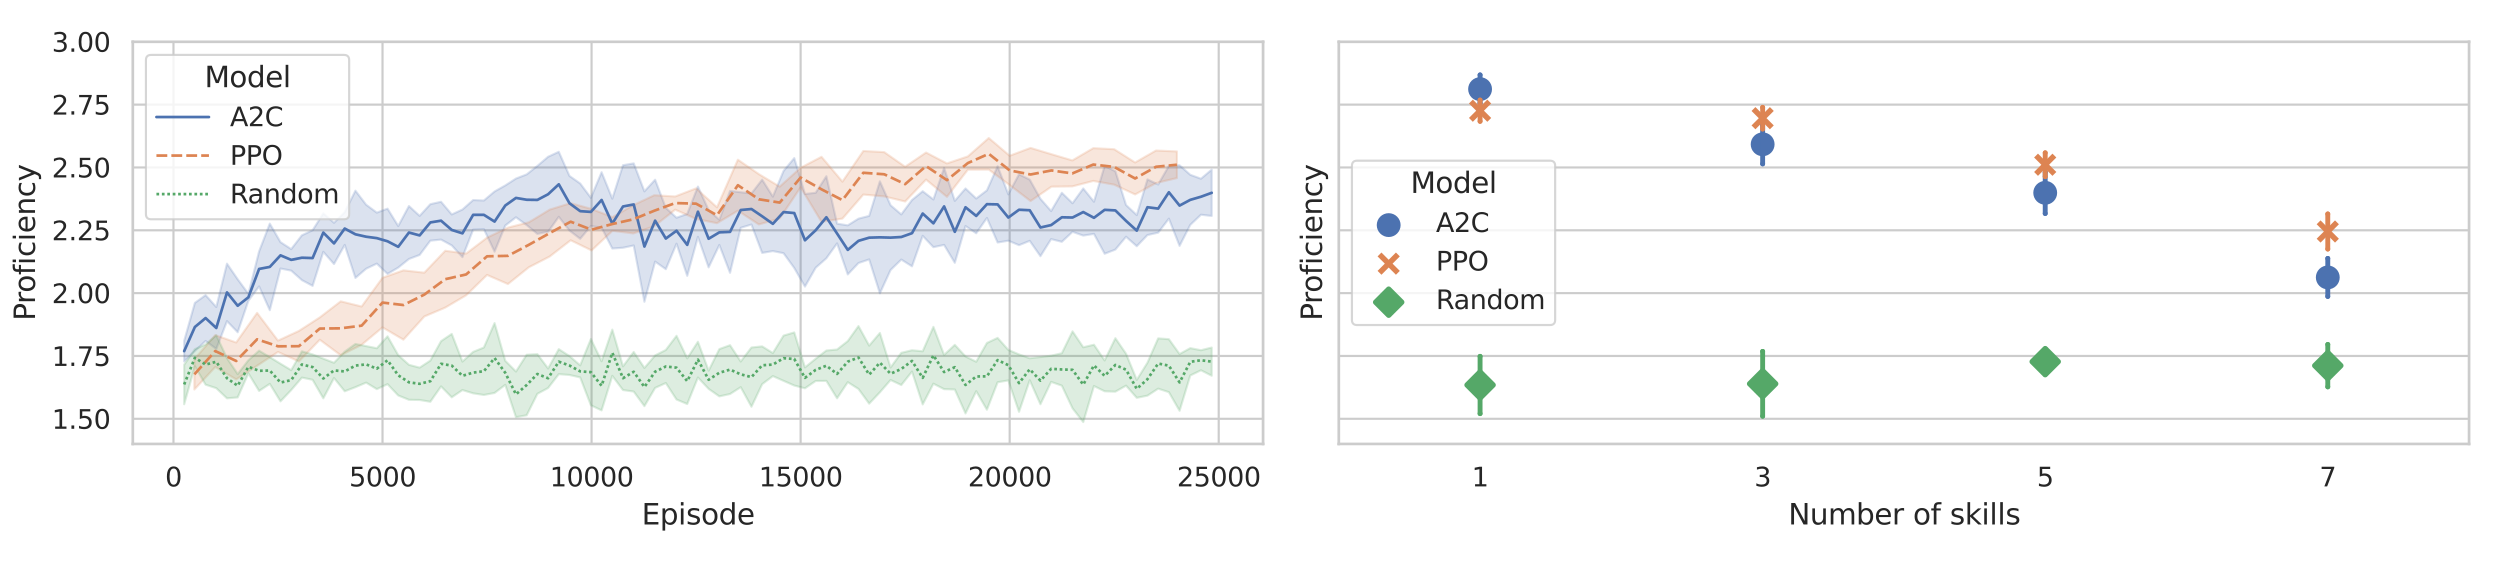 <?xml version="1.0" encoding="utf-8" standalone="no"?>
<!DOCTYPE svg PUBLIC "-//W3C//DTD SVG 1.1//EN"
  "http://www.w3.org/Graphics/SVG/1.1/DTD/svg11.dtd">
<svg height="207.36pt" version="1.1" viewBox="0 0 921.6 207.36" width="921.6pt" xmlns="http://www.w3.org/2000/svg" xmlns:xlink="http://www.w3.org/1999/xlink">
 <defs>
  <style type="text/css">*{stroke-linecap:butt;stroke-linejoin:round;}</style>
 </defs>
 <g id="figure_1">
  <g id="patch_1">
   <path d="M 0 207.36 
L 921.6 207.36 
L 921.6 0 
L 0 0 
z
" style="fill:#ffffff;"/>
  </g>
  <g id="axes_1">
   <g id="patch_2">
    <path d="M 48.955 163.655 
L 465.617 163.655 
L 465.617 15.405 
L 48.955 15.405 
z
" style="fill:#ffffff;"/>
   </g>
   <g id="matplotlib.axis_1">
    <g id="xtick_1">
     <g id="line2d_1">
      <path clip-path="url(#p4544ed2c14)" d="M 63.948 163.655 
L 63.948 15.405 
" style="fill:none;stroke:#cccccc;stroke-linecap:round;stroke-width:0.8;"/>
     </g>
     <g id="text_1">
      <!-- 0 -->
      <g style="fill:#262626;" transform="translate(60.869 179.31)scale(0.097 -0.097)">
       <defs>
        <path d="M 2034 4250 
Q 1547 4250 1301 3770 
Q 1056 3291 1056 2328 
Q 1056 1369 1301 889 
Q 1547 409 2034 409 
Q 2525 409 2770 889 
Q 3016 1369 3016 2328 
Q 3016 3291 2770 3770 
Q 2525 4250 2034 4250 
z
M 2034 4750 
Q 2819 4750 3233 4129 
Q 3647 3509 3647 2328 
Q 3647 1150 3233 529 
Q 2819 -91 2034 -91 
Q 1250 -91 836 529 
Q 422 1150 422 2328 
Q 422 3509 836 4129 
Q 1250 4750 2034 4750 
z
" id="DejaVuSans-30" transform="scale(0.016)"/>
       </defs>
       <use xlink:href="#DejaVuSans-30"/>
      </g>
     </g>
    </g>
    <g id="xtick_2">
     <g id="line2d_2">
      <path clip-path="url(#p4544ed2c14)" d="M 141.012 163.655 
L 141.012 15.405 
" style="fill:none;stroke:#cccccc;stroke-linecap:round;stroke-width:0.8;"/>
     </g>
     <g id="text_2">
      <!-- 5000 -->
      <g style="fill:#262626;" transform="translate(128.694 179.31)scale(0.097 -0.097)">
       <defs>
        <path d="M 691 4666 
L 3169 4666 
L 3169 4134 
L 1269 4134 
L 1269 2991 
Q 1406 3038 1543 3061 
Q 1681 3084 1819 3084 
Q 2600 3084 3056 2656 
Q 3513 2228 3513 1497 
Q 3513 744 3044 326 
Q 2575 -91 1722 -91 
Q 1428 -91 1123 -41 
Q 819 9 494 109 
L 494 744 
Q 775 591 1075 516 
Q 1375 441 1709 441 
Q 2250 441 2565 725 
Q 2881 1009 2881 1497 
Q 2881 1984 2565 2268 
Q 2250 2553 1709 2553 
Q 1456 2553 1204 2497 
Q 953 2441 691 2322 
L 691 4666 
z
" id="DejaVuSans-35" transform="scale(0.016)"/>
       </defs>
       <use xlink:href="#DejaVuSans-35"/>
       <use x="63.623" xlink:href="#DejaVuSans-30"/>
       <use x="127.246" xlink:href="#DejaVuSans-30"/>
       <use x="190.869" xlink:href="#DejaVuSans-30"/>
      </g>
     </g>
    </g>
    <g id="xtick_3">
     <g id="line2d_3">
      <path clip-path="url(#p4544ed2c14)" d="M 218.076 163.655 
L 218.076 15.405 
" style="fill:none;stroke:#cccccc;stroke-linecap:round;stroke-width:0.8;"/>
     </g>
     <g id="text_3">
      <!-- 10000 -->
      <g style="fill:#262626;" transform="translate(202.679 179.31)scale(0.097 -0.097)">
       <defs>
        <path d="M 794 531 
L 1825 531 
L 1825 4091 
L 703 3866 
L 703 4441 
L 1819 4666 
L 2450 4666 
L 2450 531 
L 3481 531 
L 3481 0 
L 794 0 
L 794 531 
z
" id="DejaVuSans-31" transform="scale(0.016)"/>
       </defs>
       <use xlink:href="#DejaVuSans-31"/>
       <use x="63.623" xlink:href="#DejaVuSans-30"/>
       <use x="127.246" xlink:href="#DejaVuSans-30"/>
       <use x="190.869" xlink:href="#DejaVuSans-30"/>
       <use x="254.492" xlink:href="#DejaVuSans-30"/>
      </g>
     </g>
    </g>
    <g id="xtick_4">
     <g id="line2d_4">
      <path clip-path="url(#p4544ed2c14)" d="M 295.14 163.655 
L 295.14 15.405 
" style="fill:none;stroke:#cccccc;stroke-linecap:round;stroke-width:0.8;"/>
     </g>
     <g id="text_4">
      <!-- 15000 -->
      <g style="fill:#262626;" transform="translate(279.743 179.31)scale(0.097 -0.097)">
       <use xlink:href="#DejaVuSans-31"/>
       <use x="63.623" xlink:href="#DejaVuSans-35"/>
       <use x="127.246" xlink:href="#DejaVuSans-30"/>
       <use x="190.869" xlink:href="#DejaVuSans-30"/>
       <use x="254.492" xlink:href="#DejaVuSans-30"/>
      </g>
     </g>
    </g>
    <g id="xtick_5">
     <g id="line2d_5">
      <path clip-path="url(#p4544ed2c14)" d="M 372.204 163.655 
L 372.204 15.405 
" style="fill:none;stroke:#cccccc;stroke-linecap:round;stroke-width:0.8;"/>
     </g>
     <g id="text_5">
      <!-- 20000 -->
      <g style="fill:#262626;" transform="translate(356.806 179.31)scale(0.097 -0.097)">
       <defs>
        <path d="M 1228 531 
L 3431 531 
L 3431 0 
L 469 0 
L 469 531 
Q 828 903 1448 1529 
Q 2069 2156 2228 2338 
Q 2531 2678 2651 2914 
Q 2772 3150 2772 3378 
Q 2772 3750 2511 3984 
Q 2250 4219 1831 4219 
Q 1534 4219 1204 4116 
Q 875 4013 500 3803 
L 500 4441 
Q 881 4594 1212 4672 
Q 1544 4750 1819 4750 
Q 2544 4750 2975 4387 
Q 3406 4025 3406 3419 
Q 3406 3131 3298 2873 
Q 3191 2616 2906 2266 
Q 2828 2175 2409 1742 
Q 1991 1309 1228 531 
z
" id="DejaVuSans-32" transform="scale(0.016)"/>
       </defs>
       <use xlink:href="#DejaVuSans-32"/>
       <use x="63.623" xlink:href="#DejaVuSans-30"/>
       <use x="127.246" xlink:href="#DejaVuSans-30"/>
       <use x="190.869" xlink:href="#DejaVuSans-30"/>
       <use x="254.492" xlink:href="#DejaVuSans-30"/>
      </g>
     </g>
    </g>
    <g id="xtick_6">
     <g id="line2d_6">
      <path clip-path="url(#p4544ed2c14)" d="M 449.267 163.655 
L 449.267 15.405 
" style="fill:none;stroke:#cccccc;stroke-linecap:round;stroke-width:0.8;"/>
     </g>
     <g id="text_6">
      <!-- 25000 -->
      <g style="fill:#262626;" transform="translate(433.87 179.31)scale(0.097 -0.097)">
       <use xlink:href="#DejaVuSans-32"/>
       <use x="63.623" xlink:href="#DejaVuSans-35"/>
       <use x="127.246" xlink:href="#DejaVuSans-30"/>
       <use x="190.869" xlink:href="#DejaVuSans-30"/>
       <use x="254.492" xlink:href="#DejaVuSans-30"/>
      </g>
     </g>
    </g>
    <g id="text_7">
     <!-- Episode -->
     <g style="fill:#262626;" transform="translate(236.549 193.348)scale(0.106 -0.106)">
      <defs>
       <path d="M 628 4666 
L 3578 4666 
L 3578 4134 
L 1259 4134 
L 1259 2753 
L 3481 2753 
L 3481 2222 
L 1259 2222 
L 1259 531 
L 3634 531 
L 3634 0 
L 628 0 
L 628 4666 
z
" id="DejaVuSans-45" transform="scale(0.016)"/>
       <path d="M 1159 525 
L 1159 -1331 
L 581 -1331 
L 581 3500 
L 1159 3500 
L 1159 2969 
Q 1341 3281 1617 3432 
Q 1894 3584 2278 3584 
Q 2916 3584 3314 3078 
Q 3713 2572 3713 1747 
Q 3713 922 3314 415 
Q 2916 -91 2278 -91 
Q 1894 -91 1617 61 
Q 1341 213 1159 525 
z
M 3116 1747 
Q 3116 2381 2855 2742 
Q 2594 3103 2138 3103 
Q 1681 3103 1420 2742 
Q 1159 2381 1159 1747 
Q 1159 1113 1420 752 
Q 1681 391 2138 391 
Q 2594 391 2855 752 
Q 3116 1113 3116 1747 
z
" id="DejaVuSans-70" transform="scale(0.016)"/>
       <path d="M 603 3500 
L 1178 3500 
L 1178 0 
L 603 0 
L 603 3500 
z
M 603 4863 
L 1178 4863 
L 1178 4134 
L 603 4134 
L 603 4863 
z
" id="DejaVuSans-69" transform="scale(0.016)"/>
       <path d="M 2834 3397 
L 2834 2853 
Q 2591 2978 2328 3040 
Q 2066 3103 1784 3103 
Q 1356 3103 1142 2972 
Q 928 2841 928 2578 
Q 928 2378 1081 2264 
Q 1234 2150 1697 2047 
L 1894 2003 
Q 2506 1872 2764 1633 
Q 3022 1394 3022 966 
Q 3022 478 2636 193 
Q 2250 -91 1575 -91 
Q 1294 -91 989 -36 
Q 684 19 347 128 
L 347 722 
Q 666 556 975 473 
Q 1284 391 1588 391 
Q 1994 391 2212 530 
Q 2431 669 2431 922 
Q 2431 1156 2273 1281 
Q 2116 1406 1581 1522 
L 1381 1569 
Q 847 1681 609 1914 
Q 372 2147 372 2553 
Q 372 3047 722 3315 
Q 1072 3584 1716 3584 
Q 2034 3584 2315 3537 
Q 2597 3491 2834 3397 
z
" id="DejaVuSans-73" transform="scale(0.016)"/>
       <path d="M 1959 3097 
Q 1497 3097 1228 2736 
Q 959 2375 959 1747 
Q 959 1119 1226 758 
Q 1494 397 1959 397 
Q 2419 397 2687 759 
Q 2956 1122 2956 1747 
Q 2956 2369 2687 2733 
Q 2419 3097 1959 3097 
z
M 1959 3584 
Q 2709 3584 3137 3096 
Q 3566 2609 3566 1747 
Q 3566 888 3137 398 
Q 2709 -91 1959 -91 
Q 1206 -91 779 398 
Q 353 888 353 1747 
Q 353 2609 779 3096 
Q 1206 3584 1959 3584 
z
" id="DejaVuSans-6f" transform="scale(0.016)"/>
       <path d="M 2906 2969 
L 2906 4863 
L 3481 4863 
L 3481 0 
L 2906 0 
L 2906 525 
Q 2725 213 2448 61 
Q 2172 -91 1784 -91 
Q 1150 -91 751 415 
Q 353 922 353 1747 
Q 353 2572 751 3078 
Q 1150 3584 1784 3584 
Q 2172 3584 2448 3432 
Q 2725 3281 2906 2969 
z
M 947 1747 
Q 947 1113 1208 752 
Q 1469 391 1925 391 
Q 2381 391 2643 752 
Q 2906 1113 2906 1747 
Q 2906 2381 2643 2742 
Q 2381 3103 1925 3103 
Q 1469 3103 1208 2742 
Q 947 2381 947 1747 
z
" id="DejaVuSans-64" transform="scale(0.016)"/>
       <path d="M 3597 1894 
L 3597 1613 
L 953 1613 
Q 991 1019 1311 708 
Q 1631 397 2203 397 
Q 2534 397 2845 478 
Q 3156 559 3463 722 
L 3463 178 
Q 3153 47 2828 -22 
Q 2503 -91 2169 -91 
Q 1331 -91 842 396 
Q 353 884 353 1716 
Q 353 2575 817 3079 
Q 1281 3584 2069 3584 
Q 2775 3584 3186 3129 
Q 3597 2675 3597 1894 
z
M 3022 2063 
Q 3016 2534 2758 2815 
Q 2500 3097 2075 3097 
Q 1594 3097 1305 2825 
Q 1016 2553 972 2059 
L 3022 2063 
z
" id="DejaVuSans-65" transform="scale(0.016)"/>
      </defs>
      <use xlink:href="#DejaVuSans-45"/>
      <use x="63.184" xlink:href="#DejaVuSans-70"/>
      <use x="126.66" xlink:href="#DejaVuSans-69"/>
      <use x="154.443" xlink:href="#DejaVuSans-73"/>
      <use x="206.543" xlink:href="#DejaVuSans-6f"/>
      <use x="267.725" xlink:href="#DejaVuSans-64"/>
      <use x="331.201" xlink:href="#DejaVuSans-65"/>
     </g>
    </g>
   </g>
   <g id="matplotlib.axis_2">
    <g id="ytick_1">
     <g id="line2d_7">
      <path clip-path="url(#p4544ed2c14)" d="M 48.955 154.39 
L 465.617 154.39 
" style="fill:none;stroke:#cccccc;stroke-linecap:round;stroke-width:0.8;"/>
     </g>
     <g id="text_8">
      <!-- 1.50 -->
      <g style="fill:#262626;" transform="translate(19.102 158.067)scale(0.097 -0.097)">
       <defs>
        <path d="M 684 794 
L 1344 794 
L 1344 0 
L 684 0 
L 684 794 
z
" id="DejaVuSans-2e" transform="scale(0.016)"/>
       </defs>
       <use xlink:href="#DejaVuSans-31"/>
       <use x="63.623" xlink:href="#DejaVuSans-2e"/>
       <use x="95.41" xlink:href="#DejaVuSans-35"/>
       <use x="159.033" xlink:href="#DejaVuSans-30"/>
      </g>
     </g>
    </g>
    <g id="ytick_2">
     <g id="line2d_8">
      <path clip-path="url(#p4544ed2c14)" d="M 48.955 131.225 
L 465.617 131.225 
" style="fill:none;stroke:#cccccc;stroke-linecap:round;stroke-width:0.8;"/>
     </g>
     <g id="text_9">
      <!-- 1.75 -->
      <g style="fill:#262626;" transform="translate(19.102 134.903)scale(0.097 -0.097)">
       <defs>
        <path d="M 525 4666 
L 3525 4666 
L 3525 4397 
L 1831 0 
L 1172 0 
L 2766 4134 
L 525 4134 
L 525 4666 
z
" id="DejaVuSans-37" transform="scale(0.016)"/>
       </defs>
       <use xlink:href="#DejaVuSans-31"/>
       <use x="63.623" xlink:href="#DejaVuSans-2e"/>
       <use x="95.41" xlink:href="#DejaVuSans-37"/>
       <use x="159.033" xlink:href="#DejaVuSans-35"/>
      </g>
     </g>
    </g>
    <g id="ytick_3">
     <g id="line2d_9">
      <path clip-path="url(#p4544ed2c14)" d="M 48.955 108.061 
L 465.617 108.061 
" style="fill:none;stroke:#cccccc;stroke-linecap:round;stroke-width:0.8;"/>
     </g>
     <g id="text_10">
      <!-- 2.00 -->
      <g style="fill:#262626;" transform="translate(19.102 111.739)scale(0.097 -0.097)">
       <use xlink:href="#DejaVuSans-32"/>
       <use x="63.623" xlink:href="#DejaVuSans-2e"/>
       <use x="95.41" xlink:href="#DejaVuSans-30"/>
       <use x="159.033" xlink:href="#DejaVuSans-30"/>
      </g>
     </g>
    </g>
    <g id="ytick_4">
     <g id="line2d_10">
      <path clip-path="url(#p4544ed2c14)" d="M 48.955 84.897 
L 465.617 84.897 
" style="fill:none;stroke:#cccccc;stroke-linecap:round;stroke-width:0.8;"/>
     </g>
     <g id="text_11">
      <!-- 2.25 -->
      <g style="fill:#262626;" transform="translate(19.102 88.575)scale(0.097 -0.097)">
       <use xlink:href="#DejaVuSans-32"/>
       <use x="63.623" xlink:href="#DejaVuSans-2e"/>
       <use x="95.41" xlink:href="#DejaVuSans-32"/>
       <use x="159.033" xlink:href="#DejaVuSans-35"/>
      </g>
     </g>
    </g>
    <g id="ytick_5">
     <g id="line2d_11">
      <path clip-path="url(#p4544ed2c14)" d="M 48.955 61.733 
L 465.617 61.733 
" style="fill:none;stroke:#cccccc;stroke-linecap:round;stroke-width:0.8;"/>
     </g>
     <g id="text_12">
      <!-- 2.50 -->
      <g style="fill:#262626;" transform="translate(19.102 65.411)scale(0.097 -0.097)">
       <use xlink:href="#DejaVuSans-32"/>
       <use x="63.623" xlink:href="#DejaVuSans-2e"/>
       <use x="95.41" xlink:href="#DejaVuSans-35"/>
       <use x="159.033" xlink:href="#DejaVuSans-30"/>
      </g>
     </g>
    </g>
    <g id="ytick_6">
     <g id="line2d_12">
      <path clip-path="url(#p4544ed2c14)" d="M 48.955 38.569 
L 465.617 38.569 
" style="fill:none;stroke:#cccccc;stroke-linecap:round;stroke-width:0.8;"/>
     </g>
     <g id="text_13">
      <!-- 2.75 -->
      <g style="fill:#262626;" transform="translate(19.102 42.247)scale(0.097 -0.097)">
       <use xlink:href="#DejaVuSans-32"/>
       <use x="63.623" xlink:href="#DejaVuSans-2e"/>
       <use x="95.41" xlink:href="#DejaVuSans-37"/>
       <use x="159.033" xlink:href="#DejaVuSans-35"/>
      </g>
     </g>
    </g>
    <g id="ytick_7">
     <g id="line2d_13">
      <path clip-path="url(#p4544ed2c14)" d="M 48.955 15.405 
L 465.617 15.405 
" style="fill:none;stroke:#cccccc;stroke-linecap:round;stroke-width:0.8;"/>
     </g>
     <g id="text_14">
      <!-- 3.00 -->
      <g style="fill:#262626;" transform="translate(19.102 19.082)scale(0.097 -0.097)">
       <defs>
        <path d="M 2597 2516 
Q 3050 2419 3304 2112 
Q 3559 1806 3559 1356 
Q 3559 666 3084 287 
Q 2609 -91 1734 -91 
Q 1441 -91 1130 -33 
Q 819 25 488 141 
L 488 750 
Q 750 597 1062 519 
Q 1375 441 1716 441 
Q 2309 441 2620 675 
Q 2931 909 2931 1356 
Q 2931 1769 2642 2001 
Q 2353 2234 1838 2234 
L 1294 2234 
L 1294 2753 
L 1863 2753 
Q 2328 2753 2575 2939 
Q 2822 3125 2822 3475 
Q 2822 3834 2567 4026 
Q 2313 4219 1838 4219 
Q 1578 4219 1281 4162 
Q 984 4106 628 3988 
L 628 4550 
Q 988 4650 1302 4700 
Q 1616 4750 1894 4750 
Q 2613 4750 3031 4423 
Q 3450 4097 3450 3541 
Q 3450 3153 3228 2886 
Q 3006 2619 2597 2516 
z
" id="DejaVuSans-33" transform="scale(0.016)"/>
       </defs>
       <use xlink:href="#DejaVuSans-33"/>
       <use x="63.623" xlink:href="#DejaVuSans-2e"/>
       <use x="95.41" xlink:href="#DejaVuSans-30"/>
       <use x="159.033" xlink:href="#DejaVuSans-30"/>
      </g>
     </g>
    </g>
    <g id="text_15">
     <!-- Proficiency -->
     <g style="fill:#262626;" transform="translate(12.906 118.223)rotate(-90)scale(0.106 -0.106)">
      <defs>
       <path d="M 1259 4147 
L 1259 2394 
L 2053 2394 
Q 2494 2394 2734 2622 
Q 2975 2850 2975 3272 
Q 2975 3691 2734 3919 
Q 2494 4147 2053 4147 
L 1259 4147 
z
M 628 4666 
L 2053 4666 
Q 2838 4666 3239 4311 
Q 3641 3956 3641 3272 
Q 3641 2581 3239 2228 
Q 2838 1875 2053 1875 
L 1259 1875 
L 1259 0 
L 628 0 
L 628 4666 
z
" id="DejaVuSans-50" transform="scale(0.016)"/>
       <path d="M 2631 2963 
Q 2534 3019 2420 3045 
Q 2306 3072 2169 3072 
Q 1681 3072 1420 2755 
Q 1159 2438 1159 1844 
L 1159 0 
L 581 0 
L 581 3500 
L 1159 3500 
L 1159 2956 
Q 1341 3275 1631 3429 
Q 1922 3584 2338 3584 
Q 2397 3584 2469 3576 
Q 2541 3569 2628 3553 
L 2631 2963 
z
" id="DejaVuSans-72" transform="scale(0.016)"/>
       <path d="M 2375 4863 
L 2375 4384 
L 1825 4384 
Q 1516 4384 1395 4259 
Q 1275 4134 1275 3809 
L 1275 3500 
L 2222 3500 
L 2222 3053 
L 1275 3053 
L 1275 0 
L 697 0 
L 697 3053 
L 147 3053 
L 147 3500 
L 697 3500 
L 697 3744 
Q 697 4328 969 4595 
Q 1241 4863 1831 4863 
L 2375 4863 
z
" id="DejaVuSans-66" transform="scale(0.016)"/>
       <path d="M 3122 3366 
L 3122 2828 
Q 2878 2963 2633 3030 
Q 2388 3097 2138 3097 
Q 1578 3097 1268 2742 
Q 959 2388 959 1747 
Q 959 1106 1268 751 
Q 1578 397 2138 397 
Q 2388 397 2633 464 
Q 2878 531 3122 666 
L 3122 134 
Q 2881 22 2623 -34 
Q 2366 -91 2075 -91 
Q 1284 -91 818 406 
Q 353 903 353 1747 
Q 353 2603 823 3093 
Q 1294 3584 2113 3584 
Q 2378 3584 2631 3529 
Q 2884 3475 3122 3366 
z
" id="DejaVuSans-63" transform="scale(0.016)"/>
       <path d="M 3513 2113 
L 3513 0 
L 2938 0 
L 2938 2094 
Q 2938 2591 2744 2837 
Q 2550 3084 2163 3084 
Q 1697 3084 1428 2787 
Q 1159 2491 1159 1978 
L 1159 0 
L 581 0 
L 581 3500 
L 1159 3500 
L 1159 2956 
Q 1366 3272 1645 3428 
Q 1925 3584 2291 3584 
Q 2894 3584 3203 3211 
Q 3513 2838 3513 2113 
z
" id="DejaVuSans-6e" transform="scale(0.016)"/>
       <path d="M 2059 -325 
Q 1816 -950 1584 -1140 
Q 1353 -1331 966 -1331 
L 506 -1331 
L 506 -850 
L 844 -850 
Q 1081 -850 1212 -737 
Q 1344 -625 1503 -206 
L 1606 56 
L 191 3500 
L 800 3500 
L 1894 763 
L 2988 3500 
L 3597 3500 
L 2059 -325 
z
" id="DejaVuSans-79" transform="scale(0.016)"/>
      </defs>
      <use xlink:href="#DejaVuSans-50"/>
      <use x="58.553" xlink:href="#DejaVuSans-72"/>
      <use x="97.416" xlink:href="#DejaVuSans-6f"/>
      <use x="158.598" xlink:href="#DejaVuSans-66"/>
      <use x="193.803" xlink:href="#DejaVuSans-69"/>
      <use x="221.586" xlink:href="#DejaVuSans-63"/>
      <use x="276.566" xlink:href="#DejaVuSans-69"/>
      <use x="304.35" xlink:href="#DejaVuSans-65"/>
      <use x="365.873" xlink:href="#DejaVuSans-6e"/>
      <use x="429.252" xlink:href="#DejaVuSans-63"/>
      <use x="484.232" xlink:href="#DejaVuSans-79"/>
     </g>
    </g>
   </g>
   <g id="PolyCollection_1">
    <defs>
     <path d="M 67.894 -81.72 
L 67.894 -74.121 
L 71.84 -77.944 
L 75.785 -81.659 
L 79.731 -78.724 
L 83.677 -88.97 
L 87.622 -84.884 
L 91.568 -96.495 
L 95.514 -101.768 
L 99.459 -93.019 
L 103.405 -108.374 
L 107.351 -107.603 
L 111.296 -104.092 
L 115.242 -101.981 
L 119.188 -114.517 
L 123.133 -110.032 
L 127.079 -117.066 
L 131.025 -104.903 
L 134.97 -108.3 
L 138.916 -110.18 
L 142.862 -106.388 
L 146.807 -108.717 
L 150.753 -111.887 
L 154.699 -113.377 
L 158.644 -118.639 
L 162.59 -119.035 
L 166.536 -116.889 
L 170.481 -112.57 
L 174.427 -122.722 
L 178.373 -122.899 
L 182.318 -114.588 
L 186.264 -124.208 
L 190.21 -127.264 
L 194.155 -124.387 
L 198.101 -121.145 
L 202.047 -121.927 
L 205.992 -127.429 
L 209.938 -122.353 
L 213.884 -119.33 
L 217.829 -124.054 
L 221.775 -123.418 
L 225.721 -115.74 
L 229.666 -116.029 
L 233.612 -116.863 
L 237.558 -96.128 
L 241.503 -110.927 
L 245.449 -108.129 
L 249.395 -117.518 
L 253.34 -105.685 
L 257.286 -120.051 
L 261.232 -108.796 
L 265.177 -117.051 
L 269.123 -106.801 
L 273.069 -123.388 
L 277.014 -124.587 
L 280.96 -114.137 
L 284.906 -114.797 
L 288.851 -114.018 
L 292.797 -108.566 
L 296.743 -101.721 
L 300.688 -108.661 
L 304.634 -112.146 
L 308.58 -117.632 
L 312.525 -106.196 
L 316.471 -110.398 
L 320.417 -111.726 
L 324.362 -99.247 
L 328.308 -107.828 
L 332.254 -111.675 
L 336.199 -109.179 
L 340.145 -120.416 
L 344.091 -116.245 
L 348.036 -117.075 
L 351.982 -110.487 
L 355.928 -124.036 
L 359.873 -121.368 
L 363.819 -127.007 
L 367.765 -117.964 
L 371.71 -118.622 
L 375.656 -116.983 
L 379.602 -118.566 
L 383.547 -112.922 
L 387.493 -119.213 
L 391.439 -118.219 
L 395.384 -121.897 
L 399.33 -120.511 
L 403.276 -121.14 
L 407.221 -113.82 
L 411.167 -115.359 
L 415.113 -120.08 
L 419.058 -116.595 
L 423.004 -120.716 
L 426.95 -121.592 
L 430.895 -126.759 
L 434.841 -116.727 
L 438.787 -124.46 
L 442.732 -128.203 
L 446.678 -127.752 
L 446.678 -144.812 
L 446.678 -144.812 
L 442.732 -141.475 
L 438.787 -142.918 
L 434.841 -146.42 
L 430.895 -146.21 
L 426.95 -139.343 
L 423.004 -141.216 
L 419.058 -128.082 
L 415.113 -131.769 
L 411.167 -144.23 
L 407.221 -146.194 
L 403.276 -132.994 
L 399.33 -137.869 
L 395.384 -132.444 
L 391.439 -136.29 
L 387.493 -129.554 
L 383.547 -134.066 
L 379.602 -141.14 
L 375.656 -143.098 
L 371.71 -135.721 
L 367.765 -146.058 
L 363.819 -137.182 
L 359.873 -134.167 
L 355.928 -137.874 
L 351.982 -133.314 
L 348.036 -145.457 
L 344.091 -133.82 
L 340.145 -136.857 
L 336.199 -133.615 
L 332.254 -128.313 
L 328.308 -131.689 
L 324.362 -140.49 
L 320.417 -127.768 
L 316.471 -126.751 
L 312.525 -124.286 
L 308.58 -124.907 
L 304.634 -142.393 
L 300.688 -136.295 
L 296.743 -135.834 
L 292.797 -149.073 
L 288.851 -144.341 
L 284.906 -134.886 
L 280.96 -141.123 
L 277.014 -136.029 
L 273.069 -136.489 
L 269.123 -136.966 
L 265.177 -126.361 
L 261.232 -129.897 
L 257.286 -138.579 
L 253.34 -128.502 
L 249.395 -127.09 
L 245.449 -130.717 
L 241.503 -141.103 
L 237.558 -136.825 
L 233.612 -147.125 
L 229.666 -146.454 
L 225.721 -134.129 
L 221.775 -143.866 
L 217.829 -134.433 
L 213.884 -139.709 
L 209.938 -142.498 
L 205.992 -151.401 
L 202.047 -149.561 
L 198.101 -146.187 
L 194.155 -143.064 
L 190.21 -141.533 
L 186.264 -138.994 
L 182.318 -136.767 
L 178.373 -133.439 
L 174.427 -133.616 
L 170.481 -130.114 
L 166.536 -128.299 
L 162.59 -132.976 
L 158.644 -132.087 
L 154.699 -127.773 
L 150.753 -131.4 
L 146.807 -124.034 
L 142.862 -130.443 
L 138.916 -128.969 
L 134.97 -131.896 
L 131.025 -137.065 
L 127.079 -129.146 
L 123.133 -125.233 
L 119.188 -128.707 
L 115.242 -122.473 
L 111.296 -120.62 
L 107.351 -115.525 
L 103.405 -118.089 
L 99.459 -124.919 
L 95.514 -114.671 
L 91.568 -99.04 
L 87.622 -104.41 
L 83.677 -110.156 
L 79.731 -94.182 
L 75.785 -98.56 
L 71.84 -95.696 
L 67.894 -81.72 
z
" id="mfa9522056f" style="stroke:#4c72b0;stroke-opacity:0.2;stroke-width:0.8;"/>
    </defs>
    <g clip-path="url(#p4544ed2c14)">
     <use style="fill:#4c72b0;fill-opacity:0.2;stroke:#4c72b0;stroke-opacity:0.2;stroke-width:0.8;" x="0" xlink:href="#mfa9522056f" y="207.36"/>
    </g>
   </g>
   <g id="PolyCollection_2">
    <defs>
     <path d="M 71.655 -74.962 
L 71.655 -63.779 
L 79.361 -72.072 
L 87.067 -67.488 
L 94.774 -72.536 
L 102.48 -77.606 
L 110.187 -74.11 
L 117.893 -82.117 
L 125.599 -76.389 
L 133.306 -80.26 
L 141.012 -86.672 
L 148.719 -82.142 
L 156.425 -90.689 
L 164.131 -93.964 
L 171.838 -98.503 
L 179.544 -106.003 
L 187.25 -102.648 
L 194.957 -108.836 
L 202.663 -112.812 
L 210.37 -118.784 
L 218.076 -115.042 
L 225.782 -122.268 
L 233.489 -121.306 
L 241.195 -123.963 
L 248.902 -130.074 
L 256.608 -126.643 
L 264.314 -125.088 
L 272.021 -129.683 
L 279.727 -124.62 
L 287.433 -126.813 
L 295.14 -138.295 
L 302.846 -125.591 
L 310.553 -126.769 
L 318.259 -135.636 
L 325.965 -134.953 
L 333.672 -133.078 
L 341.378 -141.147 
L 349.084 -134.79 
L 356.791 -144.814 
L 364.497 -144.847 
L 372.204 -139.138 
L 379.91 -133.246 
L 387.616 -138.547 
L 395.323 -138.651 
L 403.029 -140.661 
L 410.736 -139.291 
L 418.442 -135.675 
L 426.148 -139.877 
L 433.855 -141.722 
L 433.855 -151.538 
L 433.855 -151.538 
L 426.148 -151.867 
L 418.442 -147.454 
L 410.736 -152.355 
L 403.029 -152.737 
L 395.323 -148.221 
L 387.616 -150.509 
L 379.91 -152.827 
L 372.204 -149.941 
L 364.497 -156.484 
L 356.791 -149.691 
L 349.084 -147.112 
L 341.378 -151.129 
L 333.672 -145.881 
L 325.965 -151.277 
L 318.259 -151.698 
L 310.553 -140.388 
L 302.846 -149.543 
L 295.14 -145.511 
L 287.433 -138.548 
L 279.727 -143.179 
L 272.021 -148.486 
L 264.314 -130.931 
L 256.608 -137.919 
L 248.902 -134.93 
L 241.195 -135.392 
L 233.489 -131.745 
L 225.782 -127.306 
L 218.076 -130.317 
L 210.37 -132.474 
L 202.663 -130.091 
L 194.957 -125.404 
L 187.25 -123.448 
L 179.544 -119.75 
L 171.838 -113.873 
L 164.131 -114.916 
L 156.425 -106.838 
L 148.719 -107.687 
L 141.012 -104.957 
L 133.306 -94.363 
L 125.599 -96.271 
L 117.893 -90.349 
L 110.187 -85.365 
L 102.48 -81.793 
L 94.774 -92.019 
L 87.067 -81.098 
L 79.361 -83.82 
L 71.655 -74.962 
z
" id="md92ea75226" style="stroke:#dd8452;stroke-opacity:0.2;stroke-width:0.8;"/>
    </defs>
    <g clip-path="url(#p4544ed2c14)">
     <use style="fill:#dd8452;fill-opacity:0.2;stroke:#dd8452;stroke-opacity:0.2;stroke-width:0.8;" x="0" xlink:href="#md92ea75226" y="207.36"/>
    </g>
   </g>
   <g id="PolyCollection_3">
    <defs>
     <path d="M 67.894 -72.911 
L 67.894 -58.342 
L 71.84 -72.341 
L 75.785 -65.555 
L 79.731 -64.259 
L 83.677 -60.514 
L 87.622 -60.852 
L 91.568 -69.72 
L 95.514 -63.253 
L 99.459 -65.847 
L 103.405 -59.41 
L 107.351 -63.568 
L 111.296 -68.157 
L 115.242 -67.362 
L 119.188 -60.524 
L 123.133 -68.008 
L 127.079 -63.122 
L 131.025 -64.633 
L 134.97 -66.307 
L 138.916 -63.916 
L 142.862 -65.745 
L 146.807 -61.577 
L 150.753 -59.982 
L 154.699 -59.905 
L 158.644 -59.256 
L 162.59 -64.923 
L 166.536 -60.896 
L 170.481 -63.576 
L 174.427 -62.369 
L 178.373 -61.764 
L 182.318 -62.502 
L 186.264 -65.483 
L 190.21 -53.576 
L 194.155 -54.282 
L 198.101 -62.187 
L 202.047 -64.324 
L 205.992 -69.428 
L 209.938 -69.132 
L 213.884 -68.235 
L 217.829 -57.956 
L 221.775 -56.076 
L 225.721 -68.803 
L 229.666 -63.57 
L 233.612 -63.022 
L 237.558 -57.643 
L 241.503 -64.359 
L 245.449 -66.16 
L 249.395 -60.091 
L 253.34 -58.424 
L 257.286 -68.19 
L 261.232 -64.01 
L 265.177 -61.24 
L 269.123 -62.112 
L 273.069 -64.635 
L 277.014 -57.432 
L 280.96 -65.741 
L 284.906 -68.712 
L 288.851 -66.967 
L 292.797 -65.243 
L 296.743 -64.209 
L 300.688 -66.911 
L 304.634 -66.953 
L 308.58 -60.529 
L 312.525 -66.472 
L 316.471 -63.977 
L 320.417 -58.561 
L 324.362 -62.743 
L 328.308 -67.279 
L 332.254 -65.42 
L 336.199 -70.372 
L 340.145 -58.281 
L 344.091 -65.918 
L 348.036 -63.907 
L 351.982 -63.776 
L 355.928 -54.963 
L 359.873 -63.141 
L 363.819 -56.33 
L 367.765 -66.448 
L 371.71 -67.126 
L 375.656 -55.56 
L 379.602 -67.184 
L 383.547 -58.345 
L 387.493 -66.582 
L 391.439 -65.195 
L 395.384 -56.843 
L 399.33 -51.771 
L 403.276 -65.054 
L 407.221 -63.115 
L 411.167 -62.973 
L 415.113 -65.199 
L 419.058 -60.709 
L 423.004 -61.506 
L 426.95 -64.087 
L 430.895 -62.797 
L 434.841 -55.938 
L 438.787 -68.945 
L 442.732 -70.865 
L 446.678 -68.849 
L 446.678 -79.234 
L 446.678 -79.234 
L 442.732 -78.256 
L 438.787 -79.021 
L 434.841 -76.84 
L 430.895 -82.325 
L 426.95 -82.618 
L 423.004 -73.66 
L 419.058 -67.308 
L 415.113 -76.945 
L 411.167 -82.676 
L 407.221 -74.481 
L 403.276 -80.277 
L 399.33 -79.343 
L 395.384 -85.203 
L 391.439 -77.136 
L 387.493 -76.224 
L 383.547 -75.744 
L 379.602 -75.288 
L 375.656 -76.708 
L 371.71 -78.364 
L 367.765 -82.794 
L 363.819 -80.928 
L 359.873 -73.998 
L 355.928 -75.949 
L 351.982 -80.23 
L 348.036 -76.529 
L 344.091 -86.858 
L 340.145 -77.864 
L 336.199 -78.239 
L 332.254 -77.283 
L 328.308 -71.891 
L 324.362 -84.603 
L 320.417 -79.943 
L 316.471 -87.15 
L 312.525 -81.613 
L 308.58 -78.507 
L 304.634 -78.141 
L 300.688 -75.101 
L 296.743 -71.919 
L 292.797 -84.814 
L 288.851 -83.638 
L 284.906 -77.213 
L 280.96 -79.666 
L 277.014 -79.257 
L 273.069 -74.088 
L 269.123 -80.102 
L 265.177 -78.666 
L 261.232 -70.718 
L 257.286 -81.368 
L 253.34 -75.258 
L 249.395 -83.555 
L 245.449 -78.352 
L 241.503 -76.32 
L 237.558 -71.725 
L 233.612 -77.614 
L 229.666 -72.309 
L 225.721 -85.852 
L 221.775 -74.196 
L 217.829 -82.387 
L 213.884 -72.686 
L 209.938 -76.083 
L 205.992 -78.651 
L 202.047 -71.526 
L 198.101 -76.799 
L 194.155 -76.576 
L 190.21 -70.399 
L 186.264 -74.357 
L 182.318 -88.251 
L 178.373 -79.25 
L 174.427 -77.639 
L 170.481 -74.072 
L 166.536 -84.257 
L 162.59 -81.589 
L 158.644 -74.429 
L 154.699 -71.827 
L 150.753 -72.872 
L 146.807 -76.423 
L 142.862 -83.372 
L 138.916 -78.983 
L 134.97 -79.768 
L 131.025 -80.556 
L 127.079 -77.725 
L 123.133 -73.626 
L 119.188 -75.14 
L 115.242 -76.705 
L 111.296 -77.841 
L 107.351 -70.906 
L 103.405 -73.273 
L 99.459 -75.7 
L 95.514 -78.088 
L 91.568 -74.564 
L 87.622 -69.466 
L 83.677 -75.341 
L 79.731 -83.744 
L 75.785 -80.369 
L 71.84 -78.627 
L 67.894 -72.911 
z
" id="mdcb6788eb4" style="stroke:#55a868;stroke-opacity:0.2;stroke-width:0.8;"/>
    </defs>
    <g clip-path="url(#p4544ed2c14)">
     <use style="fill:#55a868;fill-opacity:0.2;stroke:#55a868;stroke-opacity:0.2;stroke-width:0.8;" x="0" xlink:href="#mdcb6788eb4" y="207.36"/>
    </g>
   </g>
   <g id="line2d_14">
    <path clip-path="url(#p4544ed2c14)" d="M 67.894 129.439 
L 71.84 120.54 
L 75.785 117.25 
L 79.731 120.907 
L 83.677 107.797 
L 87.622 112.713 
L 91.568 109.592 
L 95.514 99.141 
L 99.459 98.391 
L 103.405 94.129 
L 107.351 95.796 
L 111.296 95.004 
L 115.242 95.133 
L 119.188 85.748 
L 123.133 89.727 
L 127.079 84.254 
L 131.025 86.376 
L 134.97 87.262 
L 138.916 87.786 
L 142.862 88.945 
L 146.807 90.985 
L 150.753 85.717 
L 154.699 86.785 
L 158.644 81.997 
L 162.59 81.354 
L 166.536 84.766 
L 170.481 86.018 
L 174.427 79.191 
L 178.373 79.191 
L 182.318 81.683 
L 186.264 75.759 
L 190.21 72.962 
L 194.155 73.634 
L 198.101 73.694 
L 202.047 71.616 
L 205.992 67.945 
L 209.938 74.934 
L 213.884 77.84 
L 217.829 78.116 
L 221.775 73.718 
L 225.721 82.426 
L 229.666 76.119 
L 233.612 75.366 
L 237.558 90.883 
L 241.503 81.345 
L 245.449 87.937 
L 249.395 85.056 
L 253.34 90.266 
L 257.286 78.045 
L 261.232 88.014 
L 265.177 85.654 
L 269.123 85.477 
L 273.069 77.421 
L 277.014 77.052 
L 280.96 79.73 
L 284.906 82.519 
L 288.851 78.181 
L 292.797 78.54 
L 296.743 88.582 
L 300.688 84.882 
L 304.634 80.09 
L 308.58 86.09 
L 312.525 92.119 
L 316.471 88.786 
L 320.417 87.613 
L 324.362 87.492 
L 328.308 87.601 
L 332.254 87.366 
L 336.199 85.963 
L 340.145 78.724 
L 344.091 82.327 
L 348.036 76.094 
L 351.982 85.46 
L 355.928 76.405 
L 359.873 79.593 
L 363.819 75.265 
L 367.765 75.349 
L 371.71 80.189 
L 375.656 77.319 
L 379.602 77.507 
L 383.547 83.866 
L 387.493 82.977 
L 391.439 80.105 
L 395.384 80.189 
L 399.33 78.17 
L 403.276 80.293 
L 407.221 77.353 
L 411.167 77.566 
L 415.113 81.436 
L 419.058 85.021 
L 423.004 76.394 
L 426.95 76.893 
L 430.895 70.875 
L 434.841 75.786 
L 438.787 73.671 
L 442.732 72.521 
L 446.678 71.078 
" style="fill:none;stroke:#4c72b0;stroke-linecap:round;"/>
   </g>
   <g id="line2d_15">
    <path clip-path="url(#p4544ed2c14)" d="M 71.655 137.99 
L 79.361 129.414 
L 87.067 133.067 
L 94.774 125.083 
L 102.48 127.661 
L 110.187 127.622 
L 117.893 121.127 
L 125.599 121.03 
L 133.306 120.049 
L 141.012 111.546 
L 148.719 112.445 
L 156.425 108.597 
L 164.131 102.92 
L 171.838 101.172 
L 179.544 94.484 
L 187.25 94.312 
L 194.957 90.24 
L 202.663 85.908 
L 210.37 81.731 
L 218.076 84.681 
L 225.782 82.573 
L 233.489 80.835 
L 241.195 77.682 
L 248.902 74.858 
L 256.608 75.079 
L 264.314 79.35 
L 272.021 68.275 
L 279.727 73.46 
L 287.433 74.679 
L 295.14 65.457 
L 302.846 69.793 
L 310.553 73.781 
L 318.259 63.693 
L 325.965 64.245 
L 333.672 67.88 
L 341.378 61.222 
L 349.084 66.409 
L 356.791 60.108 
L 364.497 56.694 
L 372.204 62.821 
L 379.91 64.324 
L 387.616 62.832 
L 395.323 63.924 
L 403.029 60.661 
L 410.736 61.537 
L 418.442 65.795 
L 426.148 61.488 
L 433.855 60.73 
" style="fill:none;stroke:#dd8452;stroke-dasharray:4,1.5;stroke-dashoffset:0;"/>
   </g>
   <g id="line2d_16">
    <path clip-path="url(#p4544ed2c14)" d="M 67.894 141.734 
L 71.84 131.876 
L 75.785 134.398 
L 79.731 133.359 
L 83.677 139.432 
L 87.622 142.201 
L 91.568 135.218 
L 95.514 136.69 
L 99.459 136.586 
L 103.405 141.019 
L 107.351 140.123 
L 111.296 134.361 
L 115.242 135.326 
L 119.188 139.528 
L 123.133 136.543 
L 127.079 136.936 
L 131.025 134.766 
L 134.97 134.323 
L 138.916 135.91 
L 142.862 132.802 
L 146.807 138.36 
L 150.753 140.933 
L 154.699 141.494 
L 158.644 140.518 
L 162.59 134.104 
L 166.536 134.784 
L 170.481 138.536 
L 174.427 137.356 
L 178.373 136.853 
L 182.318 131.983 
L 186.264 137.44 
L 190.21 145.373 
L 194.155 141.931 
L 198.101 137.867 
L 202.047 139.435 
L 205.992 133.321 
L 209.938 134.752 
L 213.884 136.9 
L 217.829 137.189 
L 221.775 142.224 
L 225.721 130.032 
L 229.666 139.421 
L 233.612 137.042 
L 237.558 142.676 
L 241.503 137.021 
L 245.449 135.104 
L 249.395 135.537 
L 253.34 140.519 
L 257.286 132.581 
L 261.232 139.996 
L 265.177 137.407 
L 269.123 136.253 
L 273.069 137.998 
L 277.014 139.015 
L 280.96 134.657 
L 284.906 134.398 
L 288.851 132.057 
L 292.797 132.332 
L 296.743 139.296 
L 300.688 136.354 
L 304.634 134.813 
L 308.58 137.842 
L 312.525 133.318 
L 316.471 131.796 
L 320.417 138.108 
L 324.362 133.687 
L 328.308 137.775 
L 332.254 136.009 
L 336.199 133.054 
L 340.145 139.288 
L 344.091 130.972 
L 348.036 137.142 
L 351.982 135.357 
L 355.928 141.904 
L 359.873 138.79 
L 363.819 138.731 
L 367.765 132.739 
L 371.71 134.615 
L 375.656 141.226 
L 379.602 136.124 
L 383.547 140.316 
L 387.493 135.957 
L 391.439 136.195 
L 395.384 136.337 
L 399.33 141.803 
L 403.276 134.695 
L 407.221 138.562 
L 411.167 134.536 
L 415.113 136.288 
L 419.058 143.351 
L 423.004 139.777 
L 426.95 134.008 
L 430.895 134.799 
L 434.841 140.971 
L 438.787 133.377 
L 442.732 132.799 
L 446.678 133.319 
" style="fill:none;stroke:#55a868;stroke-dasharray:1,1;stroke-dashoffset:0;"/>
   </g>
   <g id="line2d_17"/>
   <g id="line2d_18"/>
   <g id="line2d_19"/>
   <g id="patch_3">
    <path d="M 48.955 163.655 
L 48.955 15.405 
" style="fill:none;stroke:#cccccc;stroke-linecap:square;stroke-linejoin:miter;"/>
   </g>
   <g id="patch_4">
    <path d="M 465.617 163.655 
L 465.617 15.405 
" style="fill:none;stroke:#cccccc;stroke-linecap:square;stroke-linejoin:miter;"/>
   </g>
   <g id="patch_5">
    <path d="M 48.955 163.655 
L 465.617 163.655 
" style="fill:none;stroke:#cccccc;stroke-linecap:square;stroke-linejoin:miter;"/>
   </g>
   <g id="patch_6">
    <path d="M 48.955 15.405 
L 465.617 15.405 
" style="fill:none;stroke:#cccccc;stroke-linecap:square;stroke-linejoin:miter;"/>
   </g>
   <g id="legend_1">
    <g id="patch_7">
     <path d="M 55.731 80.834 
L 126.779 80.834 
Q 128.715 80.834 128.715 78.898 
L 128.715 22.181 
Q 128.715 20.245 126.779 20.245 
L 55.731 20.245 
Q 53.795 20.245 53.795 22.181 
L 53.795 78.898 
Q 53.795 80.834 55.731 80.834 
z
" style="fill:#ffffff;opacity:0.8;stroke:#cccccc;stroke-linejoin:miter;stroke-width:0.8;"/>
    </g>
    <g id="text_16">
     <!-- Model -->
     <g style="fill:#262626;" transform="translate(75.401 32.141)scale(0.106 -0.106)">
      <defs>
       <path d="M 628 4666 
L 1569 4666 
L 2759 1491 
L 3956 4666 
L 4897 4666 
L 4897 0 
L 4281 0 
L 4281 4097 
L 3078 897 
L 2444 897 
L 1241 4097 
L 1241 0 
L 628 0 
L 628 4666 
z
" id="DejaVuSans-4d" transform="scale(0.016)"/>
       <path d="M 603 4863 
L 1178 4863 
L 1178 0 
L 603 0 
L 603 4863 
z
" id="DejaVuSans-6c" transform="scale(0.016)"/>
      </defs>
      <use xlink:href="#DejaVuSans-4d"/>
      <use x="86.279" xlink:href="#DejaVuSans-6f"/>
      <use x="147.461" xlink:href="#DejaVuSans-64"/>
      <use x="210.938" xlink:href="#DejaVuSans-65"/>
      <use x="272.461" xlink:href="#DejaVuSans-6c"/>
     </g>
    </g>
    <g id="line2d_20">
     <path d="M 57.667 43.144 
L 77.027 43.144 
" style="fill:none;stroke:#4c72b0;stroke-linecap:round;"/>
    </g>
    <g id="line2d_21"/>
    <g id="text_17">
     <!-- A2C -->
     <g style="fill:#262626;" transform="translate(84.771 46.532)scale(0.097 -0.097)">
      <defs>
       <path d="M 2188 4044 
L 1331 1722 
L 3047 1722 
L 2188 4044 
z
M 1831 4666 
L 2547 4666 
L 4325 0 
L 3669 0 
L 3244 1197 
L 1141 1197 
L 716 0 
L 50 0 
L 1831 4666 
z
" id="DejaVuSans-41" transform="scale(0.016)"/>
       <path d="M 4122 4306 
L 4122 3641 
Q 3803 3938 3442 4084 
Q 3081 4231 2675 4231 
Q 1875 4231 1450 3742 
Q 1025 3253 1025 2328 
Q 1025 1406 1450 917 
Q 1875 428 2675 428 
Q 3081 428 3442 575 
Q 3803 722 4122 1019 
L 4122 359 
Q 3791 134 3420 21 
Q 3050 -91 2638 -91 
Q 1578 -91 968 557 
Q 359 1206 359 2328 
Q 359 3453 968 4101 
Q 1578 4750 2638 4750 
Q 3056 4750 3426 4639 
Q 3797 4528 4122 4306 
z
" id="DejaVuSans-43" transform="scale(0.016)"/>
      </defs>
      <use xlink:href="#DejaVuSans-41"/>
      <use x="68.408" xlink:href="#DejaVuSans-32"/>
      <use x="132.031" xlink:href="#DejaVuSans-43"/>
     </g>
    </g>
    <g id="line2d_22">
     <path d="M 57.667 57.353 
L 77.027 57.353 
" style="fill:none;stroke:#dd8452;stroke-dasharray:4,1.5;stroke-dashoffset:0;"/>
    </g>
    <g id="line2d_23"/>
    <g id="text_18">
     <!-- PPO -->
     <g style="fill:#262626;" transform="translate(84.771 60.741)scale(0.097 -0.097)">
      <defs>
       <path d="M 2522 4238 
Q 1834 4238 1429 3725 
Q 1025 3213 1025 2328 
Q 1025 1447 1429 934 
Q 1834 422 2522 422 
Q 3209 422 3611 934 
Q 4013 1447 4013 2328 
Q 4013 3213 3611 3725 
Q 3209 4238 2522 4238 
z
M 2522 4750 
Q 3503 4750 4090 4092 
Q 4678 3434 4678 2328 
Q 4678 1225 4090 567 
Q 3503 -91 2522 -91 
Q 1538 -91 948 565 
Q 359 1222 359 2328 
Q 359 3434 948 4092 
Q 1538 4750 2522 4750 
z
" id="DejaVuSans-4f" transform="scale(0.016)"/>
      </defs>
      <use xlink:href="#DejaVuSans-50"/>
      <use x="60.303" xlink:href="#DejaVuSans-50"/>
      <use x="120.605" xlink:href="#DejaVuSans-4f"/>
     </g>
    </g>
    <g id="line2d_24">
     <path d="M 57.667 71.561 
L 77.027 71.561 
" style="fill:none;stroke:#55a868;stroke-dasharray:1,1;stroke-dashoffset:0;"/>
    </g>
    <g id="line2d_25"/>
    <g id="text_19">
     <!-- Random -->
     <g style="fill:#262626;" transform="translate(84.771 74.949)scale(0.097 -0.097)">
      <defs>
       <path d="M 2841 2188 
Q 3044 2119 3236 1894 
Q 3428 1669 3622 1275 
L 4263 0 
L 3584 0 
L 2988 1197 
Q 2756 1666 2539 1819 
Q 2322 1972 1947 1972 
L 1259 1972 
L 1259 0 
L 628 0 
L 628 4666 
L 2053 4666 
Q 2853 4666 3247 4331 
Q 3641 3997 3641 3322 
Q 3641 2881 3436 2590 
Q 3231 2300 2841 2188 
z
M 1259 4147 
L 1259 2491 
L 2053 2491 
Q 2509 2491 2742 2702 
Q 2975 2913 2975 3322 
Q 2975 3731 2742 3939 
Q 2509 4147 2053 4147 
L 1259 4147 
z
" id="DejaVuSans-52" transform="scale(0.016)"/>
       <path d="M 2194 1759 
Q 1497 1759 1228 1600 
Q 959 1441 959 1056 
Q 959 750 1161 570 
Q 1363 391 1709 391 
Q 2188 391 2477 730 
Q 2766 1069 2766 1631 
L 2766 1759 
L 2194 1759 
z
M 3341 1997 
L 3341 0 
L 2766 0 
L 2766 531 
Q 2569 213 2275 61 
Q 1981 -91 1556 -91 
Q 1019 -91 701 211 
Q 384 513 384 1019 
Q 384 1609 779 1909 
Q 1175 2209 1959 2209 
L 2766 2209 
L 2766 2266 
Q 2766 2663 2505 2880 
Q 2244 3097 1772 3097 
Q 1472 3097 1187 3025 
Q 903 2953 641 2809 
L 641 3341 
Q 956 3463 1253 3523 
Q 1550 3584 1831 3584 
Q 2591 3584 2966 3190 
Q 3341 2797 3341 1997 
z
" id="DejaVuSans-61" transform="scale(0.016)"/>
       <path d="M 3328 2828 
Q 3544 3216 3844 3400 
Q 4144 3584 4550 3584 
Q 5097 3584 5394 3201 
Q 5691 2819 5691 2113 
L 5691 0 
L 5113 0 
L 5113 2094 
Q 5113 2597 4934 2840 
Q 4756 3084 4391 3084 
Q 3944 3084 3684 2787 
Q 3425 2491 3425 1978 
L 3425 0 
L 2847 0 
L 2847 2094 
Q 2847 2600 2669 2842 
Q 2491 3084 2119 3084 
Q 1678 3084 1418 2786 
Q 1159 2488 1159 1978 
L 1159 0 
L 581 0 
L 581 3500 
L 1159 3500 
L 1159 2956 
Q 1356 3278 1631 3431 
Q 1906 3584 2284 3584 
Q 2666 3584 2933 3390 
Q 3200 3197 3328 2828 
z
" id="DejaVuSans-6d" transform="scale(0.016)"/>
      </defs>
      <use xlink:href="#DejaVuSans-52"/>
      <use x="67.232" xlink:href="#DejaVuSans-61"/>
      <use x="128.512" xlink:href="#DejaVuSans-6e"/>
      <use x="191.891" xlink:href="#DejaVuSans-64"/>
      <use x="255.367" xlink:href="#DejaVuSans-6f"/>
      <use x="316.549" xlink:href="#DejaVuSans-6d"/>
     </g>
    </g>
   </g>
  </g>
  <g id="axes_2">
   <g id="patch_8">
    <path d="M 493.533 163.655 
L 910.195 163.655 
L 910.195 15.405 
L 493.533 15.405 
z
" style="fill:#ffffff;"/>
   </g>
   <g id="matplotlib.axis_3">
    <g id="xtick_7">
     <g id="text_20">
      <!-- 1 -->
      <g style="fill:#262626;" transform="translate(542.536 179.31)scale(0.097 -0.097)">
       <use xlink:href="#DejaVuSans-31"/>
      </g>
     </g>
    </g>
    <g id="xtick_8">
     <g id="text_21">
      <!-- 3 -->
      <g style="fill:#262626;" transform="translate(646.702 179.31)scale(0.097 -0.097)">
       <use xlink:href="#DejaVuSans-33"/>
      </g>
     </g>
    </g>
    <g id="xtick_9">
     <g id="text_22">
      <!-- 5 -->
      <g style="fill:#262626;" transform="translate(750.867 179.31)scale(0.097 -0.097)">
       <use xlink:href="#DejaVuSans-35"/>
      </g>
     </g>
    </g>
    <g id="xtick_10">
     <g id="text_23">
      <!-- 7 -->
      <g style="fill:#262626;" transform="translate(855.033 179.31)scale(0.097 -0.097)">
       <use xlink:href="#DejaVuSans-37"/>
      </g>
     </g>
    </g>
    <g id="text_24">
     <!-- Number of skills -->
     <g style="fill:#262626;" transform="translate(659.249 193.348)scale(0.106 -0.106)">
      <defs>
       <path d="M 628 4666 
L 1478 4666 
L 3547 763 
L 3547 4666 
L 4159 4666 
L 4159 0 
L 3309 0 
L 1241 3903 
L 1241 0 
L 628 0 
L 628 4666 
z
" id="DejaVuSans-4e" transform="scale(0.016)"/>
       <path d="M 544 1381 
L 544 3500 
L 1119 3500 
L 1119 1403 
Q 1119 906 1312 657 
Q 1506 409 1894 409 
Q 2359 409 2629 706 
Q 2900 1003 2900 1516 
L 2900 3500 
L 3475 3500 
L 3475 0 
L 2900 0 
L 2900 538 
Q 2691 219 2414 64 
Q 2138 -91 1772 -91 
Q 1169 -91 856 284 
Q 544 659 544 1381 
z
M 1991 3584 
L 1991 3584 
z
" id="DejaVuSans-75" transform="scale(0.016)"/>
       <path d="M 3116 1747 
Q 3116 2381 2855 2742 
Q 2594 3103 2138 3103 
Q 1681 3103 1420 2742 
Q 1159 2381 1159 1747 
Q 1159 1113 1420 752 
Q 1681 391 2138 391 
Q 2594 391 2855 752 
Q 3116 1113 3116 1747 
z
M 1159 2969 
Q 1341 3281 1617 3432 
Q 1894 3584 2278 3584 
Q 2916 3584 3314 3078 
Q 3713 2572 3713 1747 
Q 3713 922 3314 415 
Q 2916 -91 2278 -91 
Q 1894 -91 1617 61 
Q 1341 213 1159 525 
L 1159 0 
L 581 0 
L 581 4863 
L 1159 4863 
L 1159 2969 
z
" id="DejaVuSans-62" transform="scale(0.016)"/>
       <path id="DejaVuSans-20" transform="scale(0.016)"/>
       <path d="M 581 4863 
L 1159 4863 
L 1159 1991 
L 2875 3500 
L 3609 3500 
L 1753 1863 
L 3688 0 
L 2938 0 
L 1159 1709 
L 1159 0 
L 581 0 
L 581 4863 
z
" id="DejaVuSans-6b" transform="scale(0.016)"/>
      </defs>
      <use xlink:href="#DejaVuSans-4e"/>
      <use x="74.805" xlink:href="#DejaVuSans-75"/>
      <use x="138.184" xlink:href="#DejaVuSans-6d"/>
      <use x="235.596" xlink:href="#DejaVuSans-62"/>
      <use x="299.072" xlink:href="#DejaVuSans-65"/>
      <use x="360.596" xlink:href="#DejaVuSans-72"/>
      <use x="401.709" xlink:href="#DejaVuSans-20"/>
      <use x="433.496" xlink:href="#DejaVuSans-6f"/>
      <use x="494.678" xlink:href="#DejaVuSans-66"/>
      <use x="529.883" xlink:href="#DejaVuSans-20"/>
      <use x="561.67" xlink:href="#DejaVuSans-73"/>
      <use x="613.77" xlink:href="#DejaVuSans-6b"/>
      <use x="671.68" xlink:href="#DejaVuSans-69"/>
      <use x="699.463" xlink:href="#DejaVuSans-6c"/>
      <use x="727.246" xlink:href="#DejaVuSans-6c"/>
      <use x="755.029" xlink:href="#DejaVuSans-73"/>
     </g>
    </g>
   </g>
   <g id="matplotlib.axis_4">
    <g id="ytick_8">
     <g id="line2d_26">
      <path clip-path="url(#pa0441c3e46)" d="M 493.533 154.39 
L 910.195 154.39 
" style="fill:none;stroke:#cccccc;stroke-linecap:round;stroke-width:0.8;"/>
     </g>
    </g>
    <g id="ytick_9">
     <g id="line2d_27">
      <path clip-path="url(#pa0441c3e46)" d="M 493.533 131.225 
L 910.195 131.225 
" style="fill:none;stroke:#cccccc;stroke-linecap:round;stroke-width:0.8;"/>
     </g>
    </g>
    <g id="ytick_10">
     <g id="line2d_28">
      <path clip-path="url(#pa0441c3e46)" d="M 493.533 108.061 
L 910.195 108.061 
" style="fill:none;stroke:#cccccc;stroke-linecap:round;stroke-width:0.8;"/>
     </g>
    </g>
    <g id="ytick_11">
     <g id="line2d_29">
      <path clip-path="url(#pa0441c3e46)" d="M 493.533 84.897 
L 910.195 84.897 
" style="fill:none;stroke:#cccccc;stroke-linecap:round;stroke-width:0.8;"/>
     </g>
    </g>
    <g id="ytick_12">
     <g id="line2d_30">
      <path clip-path="url(#pa0441c3e46)" d="M 493.533 61.733 
L 910.195 61.733 
" style="fill:none;stroke:#cccccc;stroke-linecap:round;stroke-width:0.8;"/>
     </g>
    </g>
    <g id="ytick_13">
     <g id="line2d_31">
      <path clip-path="url(#pa0441c3e46)" d="M 493.533 38.569 
L 910.195 38.569 
" style="fill:none;stroke:#cccccc;stroke-linecap:round;stroke-width:0.8;"/>
     </g>
    </g>
    <g id="ytick_14">
     <g id="line2d_32">
      <path clip-path="url(#pa0441c3e46)" d="M 493.533 15.405 
L 910.195 15.405 
" style="fill:none;stroke:#cccccc;stroke-linecap:round;stroke-width:0.8;"/>
     </g>
    </g>
    <g id="text_25">
     <!-- Proficiency -->
     <g style="fill:#262626;" transform="translate(487.337 118.223)rotate(-90)scale(0.106 -0.106)">
      <use xlink:href="#DejaVuSans-50"/>
      <use x="58.553" xlink:href="#DejaVuSans-72"/>
      <use x="97.416" xlink:href="#DejaVuSans-6f"/>
      <use x="158.598" xlink:href="#DejaVuSans-66"/>
      <use x="193.803" xlink:href="#DejaVuSans-69"/>
      <use x="221.586" xlink:href="#DejaVuSans-63"/>
      <use x="276.566" xlink:href="#DejaVuSans-69"/>
      <use x="304.35" xlink:href="#DejaVuSans-65"/>
      <use x="365.873" xlink:href="#DejaVuSans-6e"/>
      <use x="429.252" xlink:href="#DejaVuSans-63"/>
      <use x="484.232" xlink:href="#DejaVuSans-79"/>
     </g>
    </g>
   </g>
   <g id="PathCollection_1">
    <defs>
     <path d="M 0 3.384 
C 0.897 3.384 1.758 3.027 2.393 2.393 
C 3.027 1.758 3.384 0.897 3.384 0 
C 3.384 -0.897 3.027 -1.758 2.393 -2.393 
C 1.758 -3.027 0.897 -3.384 0 -3.384 
C -0.897 -3.384 -1.758 -3.027 -2.393 -2.393 
C -3.027 -1.758 -3.384 -0.897 -3.384 0 
C -3.384 0.897 -3.027 1.758 -2.393 2.393 
C -1.758 3.027 -0.897 3.384 0 3.384 
z
" id="maed40849b4" style="stroke:#4c72b0;stroke-width:2.025;"/>
    </defs>
    <g clip-path="url(#pa0441c3e46)">
     <use style="fill:#4c72b0;stroke:#4c72b0;stroke-width:2.025;" x="545.615" xlink:href="#maed40849b4" y="32.853"/>
     <use style="fill:#4c72b0;stroke:#4c72b0;stroke-width:2.025;" x="649.781" xlink:href="#maed40849b4" y="53.193"/>
     <use style="fill:#4c72b0;stroke:#4c72b0;stroke-width:2.025;" x="753.947" xlink:href="#maed40849b4" y="71.078"/>
     <use style="fill:#4c72b0;stroke:#4c72b0;stroke-width:2.025;" x="858.112" xlink:href="#maed40849b4" y="102.267"/>
    </g>
   </g>
   <g id="line2d_33">
    <path clip-path="url(#pa0441c3e46)" d="M 545.615 38.084 
L 545.615 27.622 
" style="fill:none;stroke:#4c72b0;stroke-linecap:round;stroke-width:1.8;"/>
   </g>
   <g id="line2d_34">
    <path clip-path="url(#pa0441c3e46)" d="M 545.615 38.084 
L 545.615 38.084 
" style="fill:none;stroke:#4c72b0;stroke-linecap:round;stroke-width:1.8;"/>
   </g>
   <g id="line2d_35">
    <path clip-path="url(#pa0441c3e46)" d="M 545.615 27.622 
L 545.615 27.622 
" style="fill:none;stroke:#4c72b0;stroke-linecap:round;stroke-width:1.8;"/>
   </g>
   <g id="line2d_36">
    <path clip-path="url(#pa0441c3e46)" d="M 649.781 60.409 
L 649.781 45.977 
" style="fill:none;stroke:#4c72b0;stroke-linecap:round;stroke-width:1.8;"/>
   </g>
   <g id="line2d_37">
    <path clip-path="url(#pa0441c3e46)" d="M 649.781 60.409 
L 649.781 60.409 
" style="fill:none;stroke:#4c72b0;stroke-linecap:round;stroke-width:1.8;"/>
   </g>
   <g id="line2d_38">
    <path clip-path="url(#pa0441c3e46)" d="M 649.781 45.977 
L 649.781 45.977 
" style="fill:none;stroke:#4c72b0;stroke-linecap:round;stroke-width:1.8;"/>
   </g>
   <g id="line2d_39">
    <path clip-path="url(#pa0441c3e46)" d="M 753.947 78.708 
L 753.947 63.449 
" style="fill:none;stroke:#4c72b0;stroke-linecap:round;stroke-width:1.8;"/>
   </g>
   <g id="line2d_40">
    <path clip-path="url(#pa0441c3e46)" d="M 753.947 78.708 
L 753.947 78.708 
" style="fill:none;stroke:#4c72b0;stroke-linecap:round;stroke-width:1.8;"/>
   </g>
   <g id="line2d_41">
    <path clip-path="url(#pa0441c3e46)" d="M 753.947 63.449 
L 753.947 63.449 
" style="fill:none;stroke:#4c72b0;stroke-linecap:round;stroke-width:1.8;"/>
   </g>
   <g id="line2d_42">
    <path clip-path="url(#pa0441c3e46)" d="M 858.112 109.275 
L 858.112 95.258 
" style="fill:none;stroke:#4c72b0;stroke-linecap:round;stroke-width:1.8;"/>
   </g>
   <g id="line2d_43">
    <path clip-path="url(#pa0441c3e46)" d="M 858.112 109.275 
L 858.112 109.275 
" style="fill:none;stroke:#4c72b0;stroke-linecap:round;stroke-width:1.8;"/>
   </g>
   <g id="line2d_44">
    <path clip-path="url(#pa0441c3e46)" d="M 858.112 95.258 
L 858.112 95.258 
" style="fill:none;stroke:#4c72b0;stroke-linecap:round;stroke-width:1.8;"/>
   </g>
   <g id="PathCollection_2">
    <defs>
     <path d="M -3.384 3.384 
L 3.384 -3.384 
M -3.384 -3.384 
L 3.384 3.384 
" id="m4f49f1df91" style="stroke:#dd8452;stroke-width:2.025;"/>
    </defs>
    <g clip-path="url(#pa0441c3e46)">
     <use style="fill:#dd8452;stroke:#dd8452;stroke-width:2.025;" x="545.615" xlink:href="#m4f49f1df91" y="40.81"/>
     <use style="fill:#dd8452;stroke:#dd8452;stroke-width:2.025;" x="649.781" xlink:href="#m4f49f1df91" y="43.57"/>
     <use style="fill:#dd8452;stroke:#dd8452;stroke-width:2.025;" x="753.947" xlink:href="#m4f49f1df91" y="60.73"/>
     <use style="fill:#dd8452;stroke:#dd8452;stroke-width:2.025;" x="858.112" xlink:href="#m4f49f1df91" y="85.338"/>
    </g>
   </g>
   <g id="line2d_45">
    <path clip-path="url(#pa0441c3e46)" d="M 545.615 44.713 
L 545.615 36.907 
" style="fill:none;stroke:#dd8452;stroke-linecap:round;stroke-width:1.8;"/>
   </g>
   <g id="line2d_46">
    <path clip-path="url(#pa0441c3e46)" d="M 545.615 44.713 
L 545.615 44.713 
" style="fill:none;stroke:#dd8452;stroke-linecap:round;stroke-width:1.8;"/>
   </g>
   <g id="line2d_47">
    <path clip-path="url(#pa0441c3e46)" d="M 545.615 36.907 
L 545.615 36.907 
" style="fill:none;stroke:#dd8452;stroke-linecap:round;stroke-width:1.8;"/>
   </g>
   <g id="line2d_48">
    <path clip-path="url(#pa0441c3e46)" d="M 649.781 47.559 
L 649.781 39.58 
" style="fill:none;stroke:#dd8452;stroke-linecap:round;stroke-width:1.8;"/>
   </g>
   <g id="line2d_49">
    <path clip-path="url(#pa0441c3e46)" d="M 649.781 47.559 
L 649.781 47.559 
" style="fill:none;stroke:#dd8452;stroke-linecap:round;stroke-width:1.8;"/>
   </g>
   <g id="line2d_50">
    <path clip-path="url(#pa0441c3e46)" d="M 649.781 39.58 
L 649.781 39.58 
" style="fill:none;stroke:#dd8452;stroke-linecap:round;stroke-width:1.8;"/>
   </g>
   <g id="line2d_51">
    <path clip-path="url(#pa0441c3e46)" d="M 753.947 65.12 
L 753.947 56.34 
" style="fill:none;stroke:#dd8452;stroke-linecap:round;stroke-width:1.8;"/>
   </g>
   <g id="line2d_52">
    <path clip-path="url(#pa0441c3e46)" d="M 753.947 65.12 
L 753.947 65.12 
" style="fill:none;stroke:#dd8452;stroke-linecap:round;stroke-width:1.8;"/>
   </g>
   <g id="line2d_53">
    <path clip-path="url(#pa0441c3e46)" d="M 753.947 56.34 
L 753.947 56.34 
" style="fill:none;stroke:#dd8452;stroke-linecap:round;stroke-width:1.8;"/>
   </g>
   <g id="line2d_54">
    <path clip-path="url(#pa0441c3e46)" d="M 858.112 91.801 
L 858.112 78.875 
" style="fill:none;stroke:#dd8452;stroke-linecap:round;stroke-width:1.8;"/>
   </g>
   <g id="line2d_55">
    <path clip-path="url(#pa0441c3e46)" d="M 858.112 91.801 
L 858.112 91.801 
" style="fill:none;stroke:#dd8452;stroke-linecap:round;stroke-width:1.8;"/>
   </g>
   <g id="line2d_56">
    <path clip-path="url(#pa0441c3e46)" d="M 858.112 78.875 
L 858.112 78.875 
" style="fill:none;stroke:#dd8452;stroke-linecap:round;stroke-width:1.8;"/>
   </g>
   <g id="patch_9">
    <path d="M 493.533 163.655 
L 493.533 15.405 
" style="fill:none;stroke:#cccccc;stroke-linecap:square;stroke-linejoin:miter;"/>
   </g>
   <g id="patch_10">
    <path d="M 910.195 163.655 
L 910.195 15.405 
" style="fill:none;stroke:#cccccc;stroke-linecap:square;stroke-linejoin:miter;"/>
   </g>
   <g id="patch_11">
    <path d="M 493.533 163.655 
L 910.195 163.655 
" style="fill:none;stroke:#cccccc;stroke-linecap:square;stroke-linejoin:miter;"/>
   </g>
   <g id="patch_12">
    <path d="M 493.533 15.405 
L 910.195 15.405 
" style="fill:none;stroke:#cccccc;stroke-linecap:square;stroke-linejoin:miter;"/>
   </g>
   <g id="PathCollection_3">
    <defs>
     <path d="M -0 4.786 
L 4.786 0 
L 0 -4.786 
L -4.786 -0 
z
" id="m33a2b68680" style="stroke:#55a868;stroke-width:2.025;"/>
    </defs>
    <g clip-path="url(#pa0441c3e46)">
     <use style="fill:#55a868;stroke:#55a868;stroke-width:2.025;" x="545.615" xlink:href="#m33a2b68680" y="141.922"/>
     <use style="fill:#55a868;stroke:#55a868;stroke-width:2.025;" x="649.781" xlink:href="#m33a2b68680" y="141.476"/>
     <use style="fill:#55a868;stroke:#55a868;stroke-width:2.025;" x="753.947" xlink:href="#m33a2b68680" y="133.319"/>
     <use style="fill:#55a868;stroke:#55a868;stroke-width:2.025;" x="858.112" xlink:href="#m33a2b68680" y="134.787"/>
    </g>
   </g>
   <g id="line2d_57">
    <path clip-path="url(#pa0441c3e46)" d="M 545.615 152.476 
L 545.615 131.369 
" style="fill:none;stroke:#55a868;stroke-linecap:round;stroke-width:1.8;"/>
   </g>
   <g id="line2d_58">
    <path clip-path="url(#pa0441c3e46)" d="M 545.615 152.476 
L 545.615 152.476 
" style="fill:none;stroke:#55a868;stroke-linecap:round;stroke-width:1.8;"/>
   </g>
   <g id="line2d_59">
    <path clip-path="url(#pa0441c3e46)" d="M 545.615 131.369 
L 545.615 131.369 
" style="fill:none;stroke:#55a868;stroke-linecap:round;stroke-width:1.8;"/>
   </g>
   <g id="line2d_60">
    <path clip-path="url(#pa0441c3e46)" d="M 649.781 153.415 
L 649.781 129.537 
" style="fill:none;stroke:#55a868;stroke-linecap:round;stroke-width:1.8;"/>
   </g>
   <g id="line2d_61">
    <path clip-path="url(#pa0441c3e46)" d="M 649.781 153.415 
L 649.781 153.415 
" style="fill:none;stroke:#55a868;stroke-linecap:round;stroke-width:1.8;"/>
   </g>
   <g id="line2d_62">
    <path clip-path="url(#pa0441c3e46)" d="M 649.781 129.537 
L 649.781 129.537 
" style="fill:none;stroke:#55a868;stroke-linecap:round;stroke-width:1.8;"/>
   </g>
   <g id="line2d_63">
    <path clip-path="url(#pa0441c3e46)" d="M 753.947 137.962 
L 753.947 128.675 
" style="fill:none;stroke:#55a868;stroke-linecap:round;stroke-width:1.8;"/>
   </g>
   <g id="line2d_64">
    <path clip-path="url(#pa0441c3e46)" d="M 753.947 137.962 
L 753.947 137.962 
" style="fill:none;stroke:#55a868;stroke-linecap:round;stroke-width:1.8;"/>
   </g>
   <g id="line2d_65">
    <path clip-path="url(#pa0441c3e46)" d="M 753.947 128.675 
L 753.947 128.675 
" style="fill:none;stroke:#55a868;stroke-linecap:round;stroke-width:1.8;"/>
   </g>
   <g id="line2d_66">
    <path clip-path="url(#pa0441c3e46)" d="M 858.112 142.603 
L 858.112 126.972 
" style="fill:none;stroke:#55a868;stroke-linecap:round;stroke-width:1.8;"/>
   </g>
   <g id="line2d_67">
    <path clip-path="url(#pa0441c3e46)" d="M 858.112 142.603 
L 858.112 142.603 
" style="fill:none;stroke:#55a868;stroke-linecap:round;stroke-width:1.8;"/>
   </g>
   <g id="line2d_68">
    <path clip-path="url(#pa0441c3e46)" d="M 858.112 126.972 
L 858.112 126.972 
" style="fill:none;stroke:#55a868;stroke-linecap:round;stroke-width:1.8;"/>
   </g>
   <g id="legend_2">
    <g id="patch_13">
     <path d="M 500.309 119.825 
L 571.357 119.825 
Q 573.293 119.825 573.293 117.889 
L 573.293 61.171 
Q 573.293 59.235 571.357 59.235 
L 500.309 59.235 
Q 498.373 59.235 498.373 61.171 
L 498.373 117.889 
Q 498.373 119.825 500.309 119.825 
z
" style="fill:#ffffff;opacity:0.8;stroke:#cccccc;stroke-linejoin:miter;stroke-width:0.8;"/>
    </g>
    <g id="text_26">
     <!-- Model -->
     <g style="fill:#262626;" transform="translate(519.979 71.131)scale(0.106 -0.106)">
      <use xlink:href="#DejaVuSans-4d"/>
      <use x="86.279" xlink:href="#DejaVuSans-6f"/>
      <use x="147.461" xlink:href="#DejaVuSans-64"/>
      <use x="210.938" xlink:href="#DejaVuSans-65"/>
      <use x="272.461" xlink:href="#DejaVuSans-6c"/>
     </g>
    </g>
    <g id="PathCollection_4">
     <g>
      <use style="fill:#4c72b0;stroke:#4c72b0;stroke-width:2.025;" x="511.925" xlink:href="#maed40849b4" y="82.982"/>
     </g>
    </g>
    <g id="text_27">
     <!-- A2C -->
     <g style="fill:#262626;" transform="translate(529.349 85.523)scale(0.097 -0.097)">
      <use xlink:href="#DejaVuSans-41"/>
      <use x="68.408" xlink:href="#DejaVuSans-32"/>
      <use x="132.031" xlink:href="#DejaVuSans-43"/>
     </g>
    </g>
    <g id="PathCollection_5">
     <g>
      <use style="fill:#dd8452;stroke:#dd8452;stroke-width:2.025;" x="511.925" xlink:href="#m4f49f1df91" y="97.19"/>
     </g>
    </g>
    <g id="text_28">
     <!-- PPO -->
     <g style="fill:#262626;" transform="translate(529.349 99.731)scale(0.097 -0.097)">
      <use xlink:href="#DejaVuSans-50"/>
      <use x="60.303" xlink:href="#DejaVuSans-50"/>
      <use x="120.605" xlink:href="#DejaVuSans-4f"/>
     </g>
    </g>
    <g id="PathCollection_6">
     <g>
      <use style="fill:#55a868;stroke:#55a868;stroke-width:2.025;" x="511.925" xlink:href="#m33a2b68680" y="111.399"/>
     </g>
    </g>
    <g id="text_29">
     <!-- Random -->
     <g style="fill:#262626;" transform="translate(529.349 113.94)scale(0.097 -0.097)">
      <use xlink:href="#DejaVuSans-52"/>
      <use x="67.232" xlink:href="#DejaVuSans-61"/>
      <use x="128.512" xlink:href="#DejaVuSans-6e"/>
      <use x="191.891" xlink:href="#DejaVuSans-64"/>
      <use x="255.367" xlink:href="#DejaVuSans-6f"/>
      <use x="316.549" xlink:href="#DejaVuSans-6d"/>
     </g>
    </g>
   </g>
  </g>
 </g>
 <defs>
  <clipPath id="p4544ed2c14">
   <rect height="148.25" width="416.663" x="48.955" y="15.405"/>
  </clipPath>
  <clipPath id="pa0441c3e46">
   <rect height="148.25" width="416.663" x="493.533" y="15.405"/>
  </clipPath>
 </defs>
</svg>
